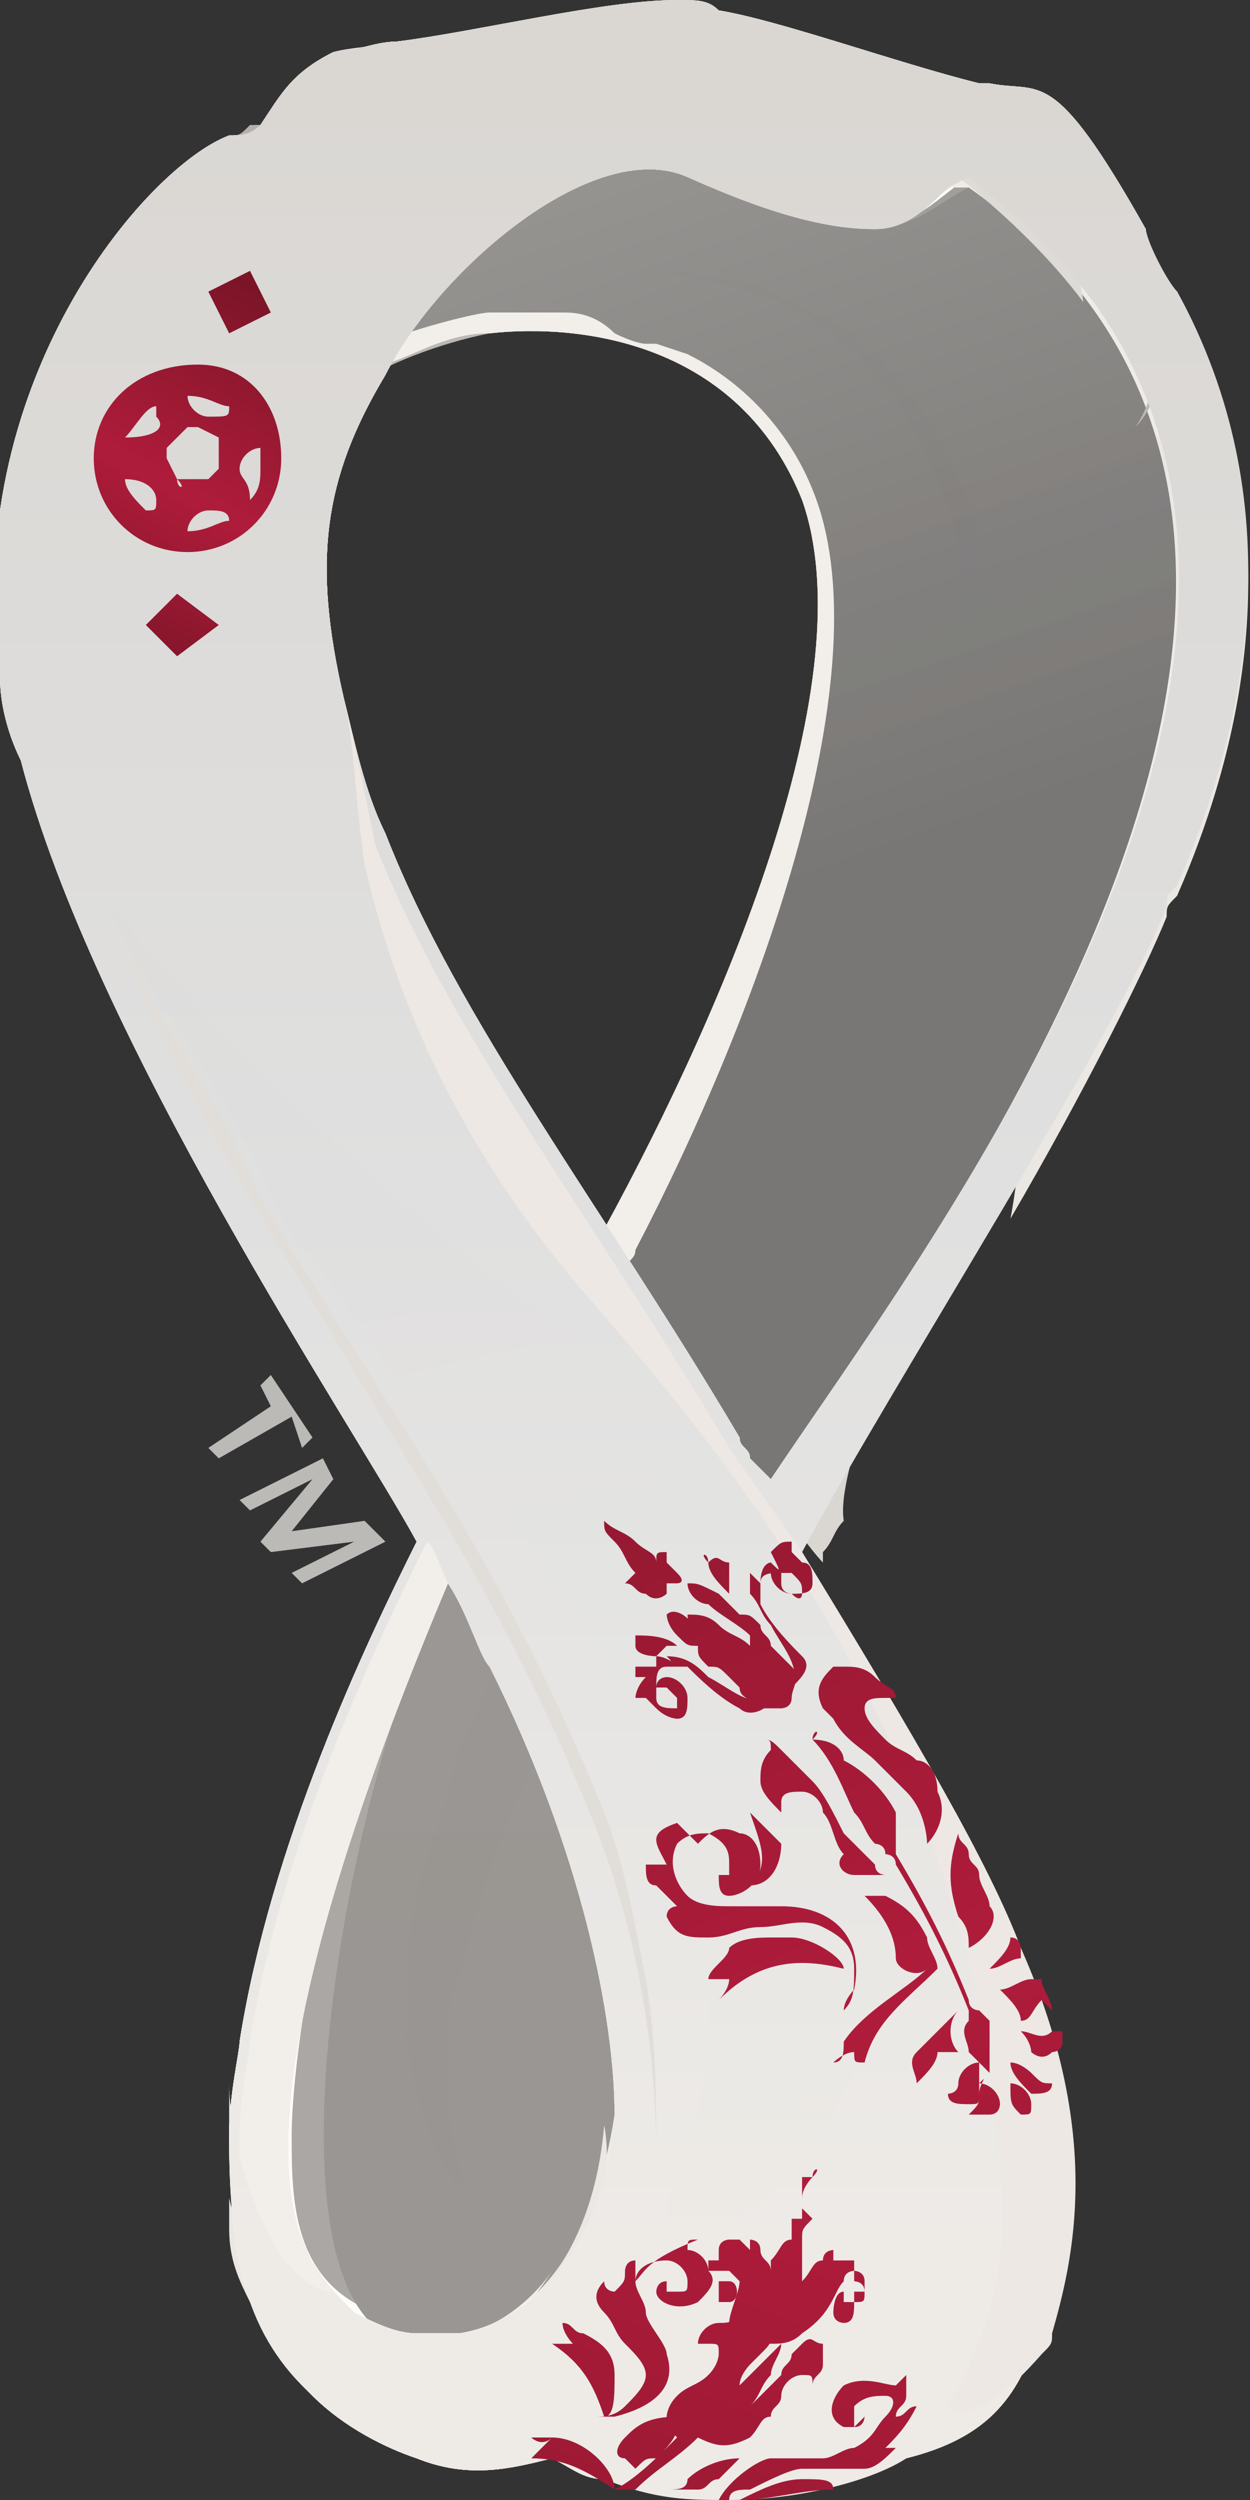 <?xml version="1.0" encoding="utf-8"?>
<svg xmlns="http://www.w3.org/2000/svg" xmlns:xlink="http://www.w3.org/1999/xlink" version="1.1" id="Layer_1" x="0px" y="0px" viewBox="0 0 12 24" style="enable-background:new 0 0 12 24;">
<rect x="0" y="0" width="12" height="24" fill="#333333" stroke="none"/>
<style type="text/css">
	.st0{fill:#FFFFFF;}
	.st1{fill:#ACA9A6;}
	.st2{fill:#BCBAB7;}
	.st3{fill:#CCC9C6;}
	.st4{fill:#BBB8B5;}
	.st5{fill:url(#SVGID_1_);}
	.st6{fill:#9A9794;}
	.st7{fill:url(#SVGID_2_);}
	.st8{opacity:0.28;}
	.st9{opacity:0.28;fill:url(#SVGID_3_);enable-background:new    ;}
	.st10{opacity:0.33;}
	.st11{opacity:0.33;fill:#797775;enable-background:new    ;}
	.st12{opacity:0.55;}
	.st13{opacity:0.55;fill:url(#SVGID_4_);enable-background:new    ;}
	.st14{opacity:0.44;}
	.st15{opacity:0.44;fill:url(#SVGID_5_);enable-background:new    ;}
	.st16{opacity:0.44;fill:url(#SVGID_6_);enable-background:new    ;}
	.st17{fill:url(#SVGID_7_);}
	.st18{fill:#EFECE8;}
	.st19{fill:#DAD7D3;}
	.st20{fill:url(#SVGID_8_);}
	.st21{fill:#F6F2EE;}
	.st22{fill:#EBE7E3;}
	.st23{fill:#FFFBF7;}
	.st24{fill:url(#SVGID_9_);}
	.st25{fill:#D2CFCB;}
	.st26{fill:#DEDBD7;}
	.st27{fill:#F2EFEA;}
	.st28{fill:#E7E4E0;}
	.st29{fill:url(#SVGID_10_);}
	.st30{fill:url(#SVGID_11_);}
	.st31{fill:url(#SVGID_12_);}
	.st32{fill:url(#SVGID_13_);}
	.st33{fill:url(#SVGID_14_);}
	.st34{fill:url(#SVGID_15_);}
	.st35{fill:url(#SVGID_16_);}
	.st36{fill:#E1DEDA;}
	.st37{opacity:0.43;}
	.st38{opacity:0.43;fill:url(#SVGID_17_);enable-background:new    ;}
	.st39{fill:#EDE8E4;}
	.st40{fill:url(#SVGID_18_);}
	.st41{fill:url(#SVGID_19_);}
	.st42{fill:url(#SVGID_20_);}
	.st43{fill:url(#SVGID_21_);}
	.st44{fill:url(#SVGID_22_);}
</style>
<g>
	<path class="st0" d="M5.8,11.8C5,10.5,4.2,9.3,3.7,8.1C3.5,7.6,3.4,7.1,3.3,6.7C3,5.4,3.1,4.6,3.7,3.6c0,0,0,0,0-0.1&#xD;&#xA;		c0.3-0.1,0.6-0.3,1-0.3c0.9-0.1,2.4,0.1,3,1.6C8.3,6.5,7,9.6,5.8,11.8z M11.3,2.8c-0.1-0.1-0.3-0.5-0.3-0.6c0,0,0,0,0,0&#xD;&#xA;		c-0.9-1.6-1-1.3-1.5-1.4c0,0,0,0-0.1,0C8.6,0.6,7.5,0.2,6.9,0.1C6.3-0.1,4.8,0.3,3.8,0.4c-0.2,0-0.4,0.1-0.6,0.1&#xD;&#xA;		C2.8,0.7,2.7,0.9,2.5,1.2C2.4,1.3,2.3,1.3,2.2,1.3c0,0,0,0,0,0C1.4,1.6-0.4,3.7,0,6.5c0,0.3,0.1,0.6,0.2,0.8&#xD;&#xA;		c0.7,2.7,3.2,6.4,3.8,7.5c-0.5,1-1.4,2.9-1.7,4.8c0,0.1-0.1,0.5-0.1,0.9c0,0.9,0.2,1.8,0.7,2.4c0,0,0.1,0.1,0.1,0.1&#xD;&#xA;		c0.3,0.3,0.7,0.5,1,0.6c0.5,0.2,0.9,0.1,1.3,0c0.2,0.1,0.3,0.2,0.5,0.2c1.1,0.3,2.3,0.1,2.8-0.2c0.8-0.2,1.1-0.6,1.3-1.3&#xD;&#xA;		c0.2-0.6,0.5-1.8-0.2-3.6c-0.3-0.8-1-2-2.1-3.8l0,0c0.8-1.5,3.1-5.1,3.5-6.2c0-0.1,0-0.1,0.1-0.2C12,7,12.4,4.8,11.3,2.8"/>
	<path class="st1" d="M5.2,16.7c-0.2-0.4-0.8-1.4-0.9-1.6c-1.2,2.2-1.5,4.7-1.5,5.4c0,0.6,0,1.4,0.8,1.7C4.7,20.9,2.7,18.8,5.2,16.7&#xD;&#xA;		z"/>
	<path class="st1" d="M8,9.3C8.3,8,9,6.9,8.1,5C7.3,3.5,6,3,4.7,3.2h0c0.9-0.1,2.4,0.1,3,1.6C8.3,6.5,7,9.6,5.8,11.8&#xD;&#xA;		c0,0.1-0.1,0.1-0.1,0.2c0.6,0.9,1,1.7,1.6,2.6c0,0,0.7-1.1,1-1.6C7.7,11.6,7.8,10.1,8,9.3z"/>
	<path class="st2" d="M11.5,5c0,0,0-0.1,0-0.1v0c0,0,0,0,0-0.1c0-0.2,0-0.4,0-0.5c0-0.1,0-0.2-0.1-0.3c-0.1-0.3-0.4-0.7-0.7-1&#xD;&#xA;		c-0.6-0.7-1.3-1.3-1.3-1.3c0,0-0.1,0-0.1,0.1C8.7,2.1,8.7,2.5,6.5,1.6c-0.3-0.1-0.8-0.1-1.1,0C7.6,3,9.9,3,11.5,5z"/>
	<path class="st3" d="M9.8,10.6c0.1-0.1,0.2-0.2,0.2-0.3c0.1-0.1,0.2-0.2,0.2-0.4c0-0.1,0.1-0.1,0.1-0.2c0.9-1.6,1.1-3.6,1.1-4.7&#xD;&#xA;		c-1.1-3-4.3-1.6-5.3-3.5c0,0-0.8,0-0.8,0c0.1,0.1,0.1,0.1,0.2,0.2C5.9,2.1,6.9,3,7.9,3.2c1,0.2,1.9,0.4,2.7,1.6&#xD;&#xA;		c0.9,1.2-0.1,2.9-0.9,4.6c-0.3,0.7-0.4,1.3-0.4,2c0.1-0.2,0.2-0.4,0.3-0.6C9.8,10.7,9.8,10.7,9.8,10.6z"/>
	<path class="st4" d="M10.7,4.8C9.8,3.6,8.9,3.5,7.9,3.2c-1-0.2-2-1.1-2.4-1.5C5.5,1.7,5.4,1.6,5.4,1.5C4.7,1.6,4.1,2.1,3.7,2.9&#xD;&#xA;		C3.6,3.1,3.5,3.4,3.4,3.7c0.3-0.2,0.8-0.4,1.3-0.5C6,3,7.3,3.5,8.1,5C9,6.9,8.3,8,8,9.3c-0.2,0.8-0.3,2.3,0.4,3.6&#xD;&#xA;		c0.2-0.4,0.5-0.9,1-1.6c0-0.7,0.1-1.3,0.4-2C10.6,7.7,11.5,6,10.7,4.8z"/>
	
		<linearGradient id="SVGID_1_" gradientUnits="userSpaceOnUse" x1="304.323" y1="-371.473" x2="306.534" y2="-365.696" gradientTransform="matrix(1 0 0 -1 -300 -358)">
		<stop offset="0" style="stop-color:#858380"/>
		<stop offset="1" style="stop-color:#A19F9C"/>
	</linearGradient>
	<path class="st5" d="M5.4,1.5C5.4,1.5,5.4,1.5,5.4,1.5C4.7,1.6,4.1,2.1,3.7,2.9C3.6,3.1,3.5,3.4,3.4,3.7c0.1-0.1,0.2-0.1,0.3-0.2&#xD;&#xA;		c0.3-0.1,0.6-0.3,1-0.3c0.9-0.1,2.4,0.1,3,1.6C8.3,6.5,7,9.6,5.8,11.8c0.6,0.9,0.9,1.5,1.5,2.5c0,0,2.8-3.9,2.8-4&#xD;&#xA;		C11,8.6,11.5,6.6,11.4,5c-0.2-2.6-1.9-3.4-2-3.4c0,0-0.1,0-0.1,0.1C8.7,2.1,8.6,2.6,6.5,1.6C6.3,1.5,6,1.5,5.7,1.5&#xD;&#xA;		C5.6,1.5,5.5,1.5,5.4,1.5"/>
	<path class="st6" d="M4.5,14.9c-1,1.2-2.4,7.9-0.3,7.6C7.6,22.1,5,15.8,4.5,14.9z"/>
	
		<linearGradient id="SVGID_2_" gradientUnits="userSpaceOnUse" x1="305.675" y1="-357.704" x2="308.662" y2="-366.178" gradientTransform="matrix(1 0 0 -1 -300 -358)">
		<stop offset="0" style="stop-color:#9D9B98"/>
		<stop offset="1" style="stop-color:#797775"/>
	</linearGradient>
	<path class="st7" d="M5.4,1.5C5.4,1.5,5.4,1.5,5.4,1.5C4.7,1.6,4.1,2.1,3.7,2.9C3.6,3.1,3.5,3.4,3.4,3.7c0.1-0.1,0.2-0.1,0.3-0.2&#xD;&#xA;		c0.3-0.1,0.6-0.3,1-0.3c0.9-0.1,2.4,0.1,3,1.6C8.3,6.5,7,9.6,5.8,11.8c0.6,0.9,1,1.8,1.6,2.8c0,0,3-4.8,3-4.8&#xD;&#xA;		c0.9-1.6,1.3-3.6,1.1-4.7c-0.1-1.2-0.4-1.6-0.7-2.1c-0.1-0.2-1.4-1.2-1.4-1.3c0,0-0.1,0-0.1,0.1C8.7,2.1,8.6,2.6,6.5,1.6&#xD;&#xA;		C6.3,1.5,6,1.5,5.7,1.5C5.6,1.5,5.5,1.5,5.4,1.5"/>
	<g class="st8">
		<g class="st8">
			<g class="st8">
				<g class="st8">
					<g class="st8">
						<g class="st8">
							
								<linearGradient id="SVGID_3_" gradientUnits="userSpaceOnUse" x1="308.403" y1="-364.182" x2="299.529" y2="-380.628" gradientTransform="matrix(1 0 0 -1 -300 -358)">
								<stop offset="0" style="stop-color:#797775"/>
								<stop offset="0.843" style="stop-color:#F2EFEA"/>
								<stop offset="1" style="stop-color:#F2EFEA"/>
							</linearGradient>
							<path class="st9" d="M6.8,2.3c-0.9,0-1.6,0.3-1.6,0.5c4.2,0.1,4.6,2.9,0.4,9.9c-1.6,2.7-2.2,5.1-2.2,6.7v0.1&#xD;&#xA;								c0,1,0.3,1.7,0.7,2c0.1,0.1,0.3,0.1,0.4,0.1h0c0.7,0,1.3-0.7,0.8-1.5c-0.5-1-0.1-3.1,1.3-5.4C8,12.4,12.8,6,9.8,3.5&#xD;&#xA;								C8.9,2.6,7.8,2.3,6.8,2.3L6.8,2.3z"/>
						</g>
					</g>
				</g>
			</g>
		</g>
	</g>
	<g class="st10">
		<g class="st10">
			<g class="st10">
				<g class="st10">
					<path class="st11" d="M4.8,2.7C5,2.7,5.3,2.6,5.5,2.6c0.3,0,0.5,0,0.8,0c0.5,0,1,0.1,1.5,0.4c0.5,0.2,0.8,0.6,1.1,1&#xD;&#xA;						C9,4.1,9.1,4.4,9.2,4.6C9.3,4.8,9.4,5,9.4,5.3c0.2,0.9,0.1,1.9-0.1,2.8C9.1,9.1,8.8,10,8.4,10.8c-0.4,0.9-0.8,1.7-1.3,2.6&#xD;&#xA;						l-0.7,1.2l-0.7,1.2c-0.4,0.8-0.9,1.7-1.1,2.5c-0.1,0.2-0.1,0.4-0.2,0.7c-0.1,0.2-0.1,0.4-0.1,0.7c0,0.5,0,0.9,0.2,1.3l-0.1,0&#xD;&#xA;						c-0.3-0.4-0.4-0.9-0.5-1.4c0-0.5,0-1,0.1-1.4c0.1-0.5,0.3-0.9,0.4-1.4c0.2-0.4,0.4-0.9,0.6-1.3c0.8-1.7,1.8-3.4,2.6-5&#xD;&#xA;						C8,10.2,8.2,9.7,8.4,9.3C8.6,8.9,8.7,8.5,8.9,8c0.3-0.9,0.4-1.8,0.3-2.7c0-0.2-0.1-0.4-0.2-0.7C8.9,4.4,8.8,4.2,8.7,4&#xD;&#xA;						c-0.2-0.4-0.6-0.7-1-1C7.3,2.8,6.8,2.7,6.3,2.6c-0.2,0-0.5,0-0.7,0C5.3,2.6,5,2.7,4.8,2.7L4.8,2.7z"/>
				</g>
			</g>
		</g>
	</g>
	<g class="st12">
		<g class="st12">
			<g class="st12">
				<g class="st12">
					<g class="st12">
						<g class="st12">
							
								<linearGradient id="SVGID_4_" gradientUnits="userSpaceOnUse" x1="304.249" y1="-379.639" x2="304.249" y2="-361.246" gradientTransform="matrix(1 0 0 -1 -300 -358)">
								<stop offset="0" style="stop-color:#9D9B98"/>
								<stop offset="1" style="stop-color:#F2EFEA"/>
							</linearGradient>
							<path class="st13" d="M2.3,20c0,1.4,0.7,2.2,1.2,2.5c0.2,0.1,0.5,0.2,0.8,0.2h0.1c0.1,0,0.3,0,0.4,0c0.8-0.2,1.5-1,1.5-2.4&#xD;&#xA;								v-0.1c0-0.6-0.1-1.3-0.3-2c-0.1-0.3-0.7-1.5-0.8-1.7C4.9,16,4.3,15,4.2,14.7C3.2,16.8,2.3,19.3,2.3,20"/>
						</g>
					</g>
				</g>
			</g>
		</g>
	</g>
	<g class="st14">
		<g class="st14">
			<g class="st14">
				<g class="st14">
					<g class="st14">
						<g class="st14">
							
								<linearGradient id="SVGID_5_" gradientUnits="userSpaceOnUse" x1="310.709" y1="-372.468" x2="306.172" y2="-358.925" gradientTransform="matrix(1 0 0 -1 -300 -358)">
								<stop offset="0" style="stop-color:#9D9B98"/>
								<stop offset="1" style="stop-color:#F2EFEA"/>
							</linearGradient>
							<path class="st15" d="M3.7,2.9C3.6,3.1,3.5,3.4,3.4,3.7c0.1-0.1,0.2-0.1,0.3-0.2c0.3-0.1,0.6-0.3,1-0.3&#xD;&#xA;								c0.9-0.1,2.4,0.1,3,1.6C8.3,6.5,7,9.6,5.8,11.8c0.6,0.9,1.1,1.8,1.6,2.7c0,0,2.9-4.7,3-4.7C11.3,8.1,12.1,5,10.7,3&#xD;&#xA;								c-0.5-0.7-1.2-1.3-1.2-1.3c-0.1,0-0.2,0-0.3,0.1C8.7,2.1,8.9,2.3,6.7,1.5C6.5,1.4,6.3,1.4,6.1,1.4C5.1,1.4,4,2.2,3.7,2.9"/>
						</g>
					</g>
				</g>
			</g>
		</g>
	</g>
	<g class="st14">
		<g class="st14">
			<g class="st14">
				<g class="st14">
					<g class="st14">
						<g class="st14">
							
								<linearGradient id="SVGID_6_" gradientUnits="userSpaceOnUse" x1="310.242" y1="-380.451" x2="303.348" y2="-359.87" gradientTransform="matrix(1 0 0 -1 -300 -358)">
								<stop offset="0" style="stop-color:#44433E"/>
								<stop offset="1" style="stop-color:#F2EFEA"/>
							</linearGradient>
							<path class="st16" d="M6.1,1.5C5.4,1.5,4.6,2,4.3,2.4C4,2.7,3.5,3.4,3.4,3.7c0.3-0.2,0.8-0.4,1.3-0.5c0.9-0.1,2.4,0.1,3,1.6&#xD;&#xA;								C8.3,6.5,7,9.6,5.8,11.8c0,0.1-0.1,0.1-0.1,0.2c-0.1,0.2-1.5,2.6-1.5,2.8c-0.8,2.3-1.7,4.6-1.7,5.3c0,1.2,0.5,2.6,1.8,2.6&#xD;&#xA;								h0.1c0.1,0,0.3,0,0.4,0c1.3-0.2,1.6-2.1,1.4-3.1c0,0-0.4-1.6-0.4-1.6c0,0,2.5-4.6,2.7-4.9c0.2-0.4,2-3.2,2-3.2&#xD;&#xA;								c0.9-1.6,1.2-3.6,1.1-4.7c0-0.4-0.5-1.7-0.8-2c-0.6-0.7-1.4-1.3-1.5-1.2C8.7,2.1,8.7,2.3,6.5,1.6C6.4,1.5,6.3,1.5,6.1,1.5&#xD;&#xA;								L6.1,1.5z"/>
						</g>
					</g>
				</g>
			</g>
		</g>
	</g>
	
		<linearGradient id="SVGID_7_" gradientUnits="userSpaceOnUse" x1="305.877" y1="-360.817" x2="305.877" y2="-369.864" gradientTransform="matrix(1 0 0 -1 -300 -358)">
		<stop offset="0" style="stop-color:#F2EFEA"/>
		<stop offset="1" style="stop-color:#F2EFEA"/>
	</linearGradient>
	<path class="st17" d="M4.7,3C4.6,3,4.2,3.1,3.9,3.2L3.8,3.4L3.7,3.5c0.3-0.1,0.6-0.3,1-0.3c0.9-0.1,2.4,0.1,3,1.6&#xD;&#xA;		C8.3,6.5,7,9.6,5.8,11.8c0,0-0.1,0.1-0.1,0.1c0.2,0.1,0.3,0.3,0.3,0.3c0-0.1,0.1-0.1,0.1-0.2c1.2-2.3,2.4-5.6,1.7-7.3&#xD;&#xA;		C7.6,4.2,7.2,3.7,6.6,3.4c0,0-0.3-0.1-0.3-0.1c0,0-0.1,0-0.1,0c-0.1,0-0.3-0.1-0.3-0.1C5.7,3,5.5,3,5.4,3C5.3,3,5.1,3,5,3&#xD;&#xA;		C4.9,3,4.8,3,4.7,3"/>
	<path class="st18" d="M7.4,14.3C7.3,14.1,7.2,14,7.2,14c0-0.1-0.1-0.1-0.1-0.2c-1.3-2.2-2.7-4-3.4-5.8C3.5,7.6,3.4,7.1,3.3,6.7&#xD;&#xA;		C3,5.4,3.1,4.6,3.7,3.6c0.5-1,2-2.3,2.9-1.9c1.9,0.8,2.1,0.4,2.5,0.1c0,0,0,0,0.1,0c0,0,0.1,0,0.1,0C14.1,5.2,8.9,11.9,7.4,14.3z&#xD;&#xA;		 M4.4,22.4c-0.1,0-0.3,0-0.4,0c-0.2,0-0.4-0.1-0.6-0.2C3.2,22,3,21.8,2.9,21.5c-0.3-0.8-0.2-2.5,1.4-6.3c0.2,0.3,0.3,0.7,0.4,0.8&#xD;&#xA;		c0.9,1.8,1.2,3.4,1.2,4.3C5.7,21.6,5.1,22.3,4.4,22.4L4.4,22.4z M11.3,2.8c-0.1-0.1-0.3-0.5-0.3-0.6c0,0,0,0,0,0&#xD;&#xA;		c-0.9-1.6-1-1.3-1.5-1.4c0,0,0,0-0.1,0C8.6,0.6,7.5,0.2,6.9,0.1C6.3-0.1,4.8,0.3,3.8,0.4c-0.2,0-0.4,0.1-0.6,0.1&#xD;&#xA;		C2.8,0.7,2.7,0.9,2.5,1.2C2.4,1.3,2.3,1.3,2.2,1.3c0,0,0,0,0,0C1.4,1.6-0.4,3.7,0,6.5c0,0.3,0.1,0.6,0.2,0.8&#xD;&#xA;		c0.7,2.7,3.2,6.4,3.8,7.5c-0.5,1-1.4,2.9-1.7,4.8c0,0.1-0.1,0.5-0.1,0.9v0c0,0.9,0.1,1.8,0.7,2.4c0,0,0.1,0.1,0.1,0.1&#xD;&#xA;		c0.3,0.3,0.7,0.5,1,0.6c0.5,0.2,0.9,0.1,1.3,0c0.2,0.1,0.3,0.2,0.5,0.2c1.1,0.3,2.3,0.1,2.8-0.2c0.8-0.2,1.1-0.6,1.3-1.3&#xD;&#xA;		c0.2-0.6,0.5-1.8-0.2-3.6c-0.3-0.8-1-2-2.1-3.8l0,0c0.8-1.5,3.1-5.1,3.5-6.2c0-0.1,0-0.1,0.1-0.2C12,7,12.4,4.8,11.3,2.8"/>
	<path class="st19" d="M9.3,11.5c-0.1,0.1-0.2,0.4-0.5,0.7c-0.6,0.9-1.1,1.6-1.4,2.1c0.1,0.2,0.4,0.6,0.5,0.7c0,0,0,0,0-0.1l0,0&#xD;&#xA;		c0.1-0.1,0.1-0.2,0.2-0.3C8,14,9,11.9,9.3,11.5z"/>
	<path class="st4" d="M6.9,0.4C6.5,0.2,6,0.3,5.5,0.3C5.3,0.4,5,0.4,5,0.4s0.7,0.2,1.3,0.4c0.4,0.1,1,0.4,1.8,0l0,0&#xD;&#xA;		C7.7,0.7,7.3,0.6,6.9,0.4z"/>
	
		<linearGradient id="SVGID_8_" gradientUnits="userSpaceOnUse" x1="302.901" y1="-360.492" x2="305.941" y2="-358.378" gradientTransform="matrix(1 0 0 -1 -300 -358)">
		<stop offset="0" style="stop-color:#FAF6F2"/>
		<stop offset="1" style="stop-color:#FFFBF7"/>
	</linearGradient>
	<path class="st20" d="M4.5,0.6C4.3,0.7,4.2,0.7,4.1,0.8C2.7,1.5,2.3,2.2,2.3,2.3c0,0.2-0.1,0.4-0.1,0.7c0.3,0.1,1.5-0.1,2.3-0.7&#xD;&#xA;		c0.1-0.1,0.2-0.2,0.3-0.2C4.8,2,4.8,2,4.9,2c0,0,0,0,0,0c0.5-0.4,1-1.4,1.5-1.1c0,0,0.1,0,0.1,0.1c-0.1,0-0.1-0.1-0.2-0.1&#xD;&#xA;		C6,0.6,5.6,0.5,5.2,0.5C5,0.5,4.7,0.5,4.5,0.6z"/>
	<path class="st21" d="M2.5,1.4C2.4,1.5,2.4,1.7,2.3,1.9c0,0.1,0,0.3-0.1,0.4c0.9-1,1.7-1.4,1.8-1.5c0.1,0,0.4-0.2,0.5-0.3&#xD;&#xA;		c-0.9,0.2-1.5,0.6-2,0.8C2.5,1.3,2.5,1.4,2.5,1.4z"/>
	<path class="st22" d="M7.1,1.8C5.7,1,4.9,2,4.9,2c0,0,0,0,0,0c-0.5,0.4-1,1-1.2,1.6c0.5-1,2-2.3,2.9-1.9c2,0.9,2.1,0.3,2.7,0&#xD;&#xA;		C8.8,1.9,8.5,2.5,7.1,1.8z"/>
	<path class="st23" d="M9.1,1.8C8.2,2.2,7.5,1.4,6.6,0.9c0,0-0.1,0-0.1-0.1C5.8,0.5,4.7,2.2,4.7,2.2C4.9,2,5.7,1,7.1,1.8&#xD;&#xA;		C8.5,2.5,8.7,2.1,9.1,1.8c0,0,0.1-0.1,0.1-0.1S9.1,1.8,9.1,1.8L9.1,1.8z"/>
	<path class="st18" d="M4.4,2.3C3.6,2.9,2.4,3.1,2.1,3C2,4.1,1.7,5.6,2,7.3c0.1,0.7,0.3,1.5,0.4,2.3C2.1,7.1,2,4.2,4.4,2.3z"/>
	<path class="st18" d="M3.2,0.5C2.8,0.7,2.7,0.9,2.5,1.2C2.4,1.3,2.3,1.3,2.2,1.3c0.1,0,0.2,0,0.2-0.1C2.7,1.2,2.9,1.2,3.2,1&#xD;&#xA;		C3.4,1,3.7,0.8,4,0.7c0.2-0.1,0.6-0.2,0.8-0.3C5,0.4,5.5,0.3,5.6,0.3c0,0,0.2,0,0.3,0C5.8,0.3,3.5,0.4,3.2,0.5z"/>
	
		<linearGradient id="SVGID_9_" gradientUnits="userSpaceOnUse" x1="302.216" y1="-358.819" x2="305.831" y2="-358.819" gradientTransform="matrix(1 0 0 -1 -300 -358)">
		<stop offset="0" style="stop-color:#B0AEAB"/>
		<stop offset="1" style="stop-color:#FAF6F2"/>
	</linearGradient>
	<path class="st24" d="M5.8,0.3c0,0-2.2,0.1-2.5,0.2C2.8,0.7,2.7,0.9,2.5,1.2C2.4,1.3,2.3,1.3,2.2,1.3c0.1,0,0.1,0,0.2-0.1&#xD;&#xA;		C2.7,1.2,2.9,1.2,3.2,1C3.4,1,3.7,0.8,4,0.7c0.2-0.1,0.6-0.2,0.8-0.3C5,0.4,5.5,0.3,5.6,0.3C5.6,0.3,5.8,0.3,5.8,0.3&#xD;&#xA;		C5.8,0.3,5.8,0.3,5.8,0.3"/>
	<path class="st25" d="M9.1,23.1c0,0,0,0.1-0.1,0.1c-0.1,0.1-0.2,0.3-0.3,0.4c0.8-0.2,1.1-0.6,1.3-1.3C9.2,23.1,9.1,23.1,9.1,23.1z"/>
	<path class="st26" d="M7.3,23.3c-0.6-0.2-1.1,0.2-1.4,0.5c1.1,0.3,2.3,0.1,2.8-0.2c0.1-0.1,0.2-0.3,0.3-0.4&#xD;&#xA;		C8.7,23.7,7.9,23.6,7.3,23.3z"/>
	<path class="st22" d="M5.4,22.5c0.3-0.6,0.5-1.6,0.4-2.1c-0.1,1.2-0.7,1.9-1.4,2.1c-0.1,0-0.3,0-0.4,0c-0.2,0-0.4-0.1-0.6-0.2&#xD;&#xA;		c0,0-0.1,0-0.1-0.1c-0.5-0.1-1-0.6-1.1-1.1c0,0,0,0,0,0c0,0.1,0,0.2,0,0.3l0,0c0,0.3,0.1,0.5,0.2,0.7C3,23,4.8,23.8,5.4,22.5z"/>
	<path class="st27" d="M4.4,22.4c-0.1,0-0.3,0-0.4,0c-0.2,0-0.4-0.1-0.6-0.2c-0.1-0.1-0.3-0.2-0.4-0.3c-0.5-0.5-0.8-1.3-0.8-1.9l0,0&#xD;&#xA;		v0v0v0c0,0.2,0,0.3,0,0.5v0c0,0.3,0,0.7,0.1,1c0,0,0,0,0,0c0.5,1,2,1.9,3,0.3C5.1,22.1,4.7,22.4,4.4,22.4z"/>
	<path class="st28" d="M10.9,2.2c-0.9-1.6-1-1.3-1.5-1.4c-0.8,0-1.7,0.6-2.8,0.1C8.1,1.8,9.4-0.1,10.9,2.2&#xD;&#xA;		C10.9,2.2,10.9,2.3,10.9,2.2C10.9,2.3,10.9,2.2,10.9,2.2C10.9,2.2,10.9,2.2,10.9,2.2z"/>
	
		<linearGradient id="SVGID_10_" gradientUnits="userSpaceOnUse" x1="311.403" y1="-360.913" x2="306.622" y2="-358.127" gradientTransform="matrix(1 0 0 -1 -300 -358)">
		<stop offset="0" style="stop-color:#FFFBF7"/>
		<stop offset="0.527" style="stop-color:#FFFBF7"/>
		<stop offset="1" style="stop-color:#B4B2AF"/>
	</linearGradient>
	<path class="st29" d="M9.2,1.7C9.3,1.7,9.3,1.7,9.2,1.7c0.4-0.2,1.1-0.3,1.7,0.5C10,0.8,9.2,1,8.3,1.1C7.8,1.2,7.2,1.3,6.6,0.9&#xD;&#xA;		C7.4,1.4,8.4,2.2,9.2,1.7"/>
	<path class="st3" d="M4.1,23.6c0.4-0.2,0.7-0.5,1-0.9c-0.7,0.6-2.3,0.4-2.8-1.2C2.4,22,2.6,22.5,3,22.9c0,0,0.1,0.1,0.1,0.1&#xD;&#xA;		C3.4,23.3,3.8,23.5,4.1,23.6z"/>
	<path class="st27" d="M6.9,0.1C6.3-0.1,4.8,0.3,3.8,0.4c-0.2,0-0.4,0.1-0.6,0.1c0.6-0.1,0.6,0,2.3-0.2c0,0,0.2,0,0.3,0&#xD;&#xA;		c0.4,0,0.8,0,1.1,0.2C7.3,0.6,7.7,0.7,8,0.8c0.4,0,0.9,0,1.3,0C8.6,0.6,7.5,0.2,6.9,0.1z"/>
	
		<linearGradient id="SVGID_11_" gradientUnits="userSpaceOnUse" x1="303.249" y1="-358.394" x2="309.281" y2="-358.394" gradientTransform="matrix(1 0 0 -1 -300 -358)">
		<stop offset="0" style="stop-color:#CCC9C6"/>
		<stop offset="1" style="stop-color:#FAF6F2"/>
	</linearGradient>
	<path class="st30" d="M6.5,0C5.8,0,4.6,0.3,3.8,0.4c-0.2,0-0.4,0.1-0.6,0.1c0.6-0.1,0.6,0,2.3-0.2c0,0,0.2,0,0.3,0&#xD;&#xA;		c0.4,0,0.8,0,1.1,0.2C7.3,0.6,7.7,0.7,8,0.8c0.3,0,0.5,0,0.8,0c0.2,0,0.3,0,0.5,0C8.6,0.6,7.5,0.2,6.9,0.1C6.8,0,6.7,0,6.5,0L6.5,0&#xD;&#xA;		z"/>
	<path class="st22" d="M8,0.8L8,0.8C7.3,1.1,6.8,0.9,6.4,0.8c0.1,0,0.1,0.1,0.2,0.1c1.1,0.4,2-0.1,2.8-0.1c0,0,0,0-0.1,0&#xD;&#xA;		C8.9,0.8,8.5,0.8,8,0.8z"/>
	<path class="st23" d="M9.3,18.8c-0.7-3-2.3-4.9-3.7-6.4C4.4,11,3.8,9.6,3.5,8.3c0,0.3,0.1,0.6,0.1,0.9c0.3,1.8,1,4,3.1,6.4&#xD;&#xA;		C8.6,17.8,9.1,18.1,9.3,18.8z"/>
	<path class="st22" d="M11,2.3C11,2.3,11,2.3,11,2.3c0,0.1,0.2,0.3,0.2,0.4c0.4,0.8,0,1.4-0.1,1.5c0.5,1.7,0,3.7-0.9,5.5&#xD;&#xA;		c-0.4,0.8-0.4,1.5-0.5,2c0,0,0,0,0,0c0.7-1.2,1.3-2.4,1.5-2.9c0-0.1,0-0.1,0.1-0.2c0.7-1.6,1.1-3.7,0-5.7C11.2,2.8,11.1,2.5,11,2.3&#xD;&#xA;		z"/>
	<path class="st26" d="M9.2,1.7c0.5,0.4,0.9,0.8,1.2,1.2c-0.1-0.7-0.3-1.4-0.9-1.3C9.4,1.7,9.4,1.7,9.2,1.7C9.3,1.7,9.3,1.7,9.2,1.7&#xD;&#xA;		z"/>
	<path class="st3" d="M11.1,2.6c0,0-0.4-0.5-0.6-0.7C10.3,1.7,10,1.6,9.7,1.6c-0.3,0-0.4,0.1-0.4,0.1c0,0,0,0,0,0&#xD;&#xA;		c0.9-0.2,1,0.6,1.2,1.2c0.3,0.4,0.5,0.8,0.6,1.2C11.1,4.1,11.5,3.4,11.1,2.6z"/>
	<path class="st25" d="M5.9,23.8c0.4-0.3,0.7-0.6,1.1-0.6c-0.3,0-1.4,0.2-1.6,0.4C5.6,23.7,5.7,23.8,5.9,23.8z"/>
	<path class="st18" d="M9.6,20.8c0-0.3,0-0.5-0.1-0.8c-0.1-0.5-0.3-1-0.6-1.4c-1.1-1.5-3.8-4.2-4.5-6.3c0.2,1.3-0.1,2.9,0.4,3.7&#xD;&#xA;		c0.2,0.2,0.4,0.5,0.6,0.7c1.4,1.5,3,2.4,2.9,4.6c0,1.1-0.4,1.6-1,2.1c0,0,0,0,0.1,0c0.6,0.2,1.4,0.4,1.7-0.1&#xD;&#xA;		C9.4,22.5,9.6,21.8,9.6,20.8z"/>
	<path class="st28" d="M8.4,21.4c0.4-2.8-1.4-4.3-3-6c-0.2-0.2-0.7-0.4-0.5,0c0.9,1.4,1.5,2.7,1.7,3.2c0.9,3.2-0.1,4.2-1.2,5&#xD;&#xA;		c0.2-0.2,1.3-0.4,1.6-0.4c0.1,0,0.1,0,0.2,0c0.5-0.4,0.8-0.7,1-1.3c0-0.1,0.1-0.2,0.1-0.3C8.3,21.6,8.4,21.5,8.4,21.4z"/>
	<path class="st27" d="M7.1,19.4c-0.4-1.5-1.3-3.8-3-5.9c0,0.1-0.2,0.5-0.3,0.8c0.1,0.2,0.2,0.3,0.3,0.4c0.1,0.2,0.1,0.3,0.2,0.4&#xD;&#xA;		c0.2,0.3,0.3,0.7,0.4,0.8c0.9,1.8,1.2,3.4,1.2,4.3c0.1,1.2-0.6,2.6-1.7,3.2c0.5,0.2,0.9,0.1,1.3,0C6.3,23.3,8,22.6,7.1,19.4z"/>
	
		<linearGradient id="SVGID_12_" gradientUnits="userSpaceOnUse" x1="301.902" y1="-359.233" x2="301.341" y2="-369.662" gradientTransform="matrix(1 0 0 -1 -300 -358)">
		<stop offset="0" style="stop-color:#FFFBF7"/>
		<stop offset="1" style="stop-color:#FFFBF7"/>
	</linearGradient>
	<path class="st31" d="M1.4,2.2C0.3,3.7,0,6,0.5,7.2C1,8.8,1.3,9.6,2.7,11.7c0.1,0.2-0.7-3-0.9-3.8c-0.2-0.7-0.7-3.7,0.4-6&#xD;&#xA;		c0.1-0.2,0.2-0.5,0.4-0.7C2.1,1.5,1.7,1.8,1.4,2.2"/>
	<path class="st3" d="M5,1.5c-0.5,0.2-1,0.6-1.3,1C3.3,2.9,3,3.4,2.8,3.8c-0.4,1-0.4,2.1-0.3,3.1C2.7,8,3.1,9,3.3,10&#xD;&#xA;		c0.1,0.5,0.2,1.1,0.2,1.6c0,0.5-0.1,1.1-0.3,1.6c0.1-0.5,0.2-1.1,0.1-1.6c0-0.5-0.1-1.1-0.2-1.6c-0.1-0.5-0.3-1-0.5-1.5&#xD;&#xA;		C2.4,8,2.3,7.5,2.2,7C2.1,6.4,2.1,5.9,2.1,5.3c0-0.3,0.1-0.5,0.1-0.8C2.3,4.3,2.4,4,2.5,3.8c0.2-0.5,0.6-1,1-1.3C4,2,4.4,1.7,5,1.5&#xD;&#xA;		z"/>
	<path class="st3" d="M3.8,14.3C3.9,14,4,13.7,4,13.4c0-0.3,0-0.6,0-0.9c0-0.6-0.1-1.2-0.2-1.8c-0.1-0.6-0.2-1.2-0.3-1.8&#xD;&#xA;		C3.4,8.3,3.4,7.7,3.3,7.1l0.6,3.6c0.1,0.6,0.2,1.2,0.2,1.8c0,0.3,0,0.6,0,0.9C4,13.7,4,14,3.8,14.3z"/>
	<path class="st3" d="M2.2,2C2.1,2.4,1.9,2.7,1.9,3.1C1.8,3.5,1.7,3.9,1.7,4.3c-0.1,0.8-0.1,1.6,0,2.4C1.8,7.5,2,8.3,2.2,9.1&#xD;&#xA;		c0.1,0.4,0.2,0.8,0.3,1.2c0.1,0.4,0.2,0.8,0.2,1.2c0-0.4-0.1-0.8-0.2-1.2C2.3,9.8,2.2,9.5,2.1,9.1C1.8,8.3,1.6,7.5,1.5,6.7&#xD;&#xA;		c0-0.4-0.1-0.8-0.1-1.2c0-0.4,0-0.8,0.1-1.2c0.1-0.4,0.1-0.8,0.2-1.2C1.9,2.7,2,2.3,2.2,2z"/>
	<path class="st26" d="M1.4,2.3C1.2,2.6,1.1,3,1,3.4C0.9,3.7,0.8,4.1,0.7,4.5C0.6,5.2,0.6,6,0.7,6.7C0.8,7.4,1,8.2,1.3,8.9&#xD;&#xA;		c0.2,0.3,0.3,0.7,0.5,1c0.2,0.3,0.4,0.7,0.6,1c-0.1-0.1-0.3-0.3-0.4-0.5c-0.1-0.2-0.2-0.3-0.3-0.5C1.6,9.8,1.5,9.6,1.4,9.4&#xD;&#xA;		C1.3,9.3,1.2,9.1,1.1,8.9C0.8,8.2,0.6,7.5,0.5,6.7C0.5,6,0.5,5.2,0.6,4.4c0.1-0.4,0.2-0.7,0.3-1.1C1,3,1.2,2.6,1.4,2.3z"/>
	<path class="st3" d="M2.3,2.3c0.4-0.5,0.9-1,1.4-1.3C4,0.8,4.3,0.6,4.6,0.5c0.1,0,0.2-0.1,0.4-0.1c0,0,0.1,0,0.1,0&#xD;&#xA;		c0.1,0,0.2,0,0.3,0c0.1,0,0.2,0,0.3,0.1c0.6,0.2,1.2,0.6,1.8,0.9C7.7,1.5,8,1.7,8.3,1.8c0.2,0,0.3,0.1,0.5,0.1&#xD;&#xA;		c0.2,0,0.3-0.1,0.5-0.1C9.1,1.8,9,1.9,8.8,1.9c-0.2,0-0.3,0-0.5,0C7.9,1.8,7.6,1.6,7.3,1.5C6.8,1.2,6.2,0.8,5.6,0.6&#xD;&#xA;		c-0.1,0-0.2,0-0.2-0.1c-0.1,0-0.2,0-0.2,0c-0.2,0-0.3,0-0.5,0.1C4.3,0.7,4,0.9,3.8,1C3.5,1.2,3.2,1.4,3,1.6C2.7,1.8,2.5,2,2.3,2.3z"/>
	<path class="st4" d="M9.2,1.7c0.1-0.1,0.3-0.2,0.5-0.2c0.2,0,0.4,0,0.5,0.1c0.3,0.1,0.5,0.3,0.7,0.6c0,0,0,0,0,0.1c0,0,0,0,0,0&#xD;&#xA;		c0.2,0.3,0.3,0.6,0.3,0.9c0,0.3-0.1,0.7-0.3,0.9c0.2-0.3,0.2-0.6,0.2-0.9c0-0.3-0.1-0.6-0.3-0.9c-0.2-0.3-0.4-0.5-0.7-0.7&#xD;&#xA;		c-0.1-0.1-0.3-0.1-0.5-0.1C9.6,1.6,9.4,1.6,9.2,1.7z"/>
	<path class="st3" d="M4.2,13.4c0.2,0.7,0.4,1.4,0.8,2c0.2,0.3,0.4,0.6,0.6,0.9l0.3,0.4L6,17c0.1,0.1,0.1,0.2,0.2,0.2&#xD;&#xA;		c0.2,0.3,0.4,0.6,0.5,0.9c0.2,0.3,0.3,0.7,0.4,1c0.1,0.3,0.2,0.7,0.2,1c0,0.4,0,0.5,0,0.9c0-0.4,0-0.5-0.1-0.9c0-0.3-0.1-0.7-0.2-1&#xD;&#xA;		c-0.1-0.3-0.3-0.7-0.4-1c-0.2-0.3-0.3-0.6-0.6-0.9C6,17.2,6,17.1,5.9,17.1l-0.2-0.2c-0.1-0.1-0.2-0.3-0.3-0.4&#xD;&#xA;		c-0.2-0.3-0.4-0.6-0.6-0.9C4.5,14.8,4.3,14.1,4.2,13.4z"/>
	<path class="st25" d="M4,11.5C4,12,4.2,12.5,4.3,12.9c0.2,0.5,0.3,0.9,0.6,1.3c0.4,0.9,1,1.7,1.7,2.4C6.8,16.8,7,17,7.1,17.2&#xD;&#xA;		c0.2,0.2,0.3,0.4,0.5,0.6c0.3,0.4,0.5,0.9,0.6,1.3c0.2,0.8,0.3,1.6,0.1,2.4c0,0.2-0.1,0.3-0.1,0.5c0.1-0.5,0.2-1,0.1-1.4&#xD;&#xA;		c0-0.5-0.1-1-0.2-1.4c-0.1-0.5-0.4-0.9-0.6-1.3c-0.1-0.2-0.3-0.4-0.5-0.6c-0.2-0.2-0.4-0.3-0.5-0.5c-0.7-0.7-1.3-1.5-1.7-2.4&#xD;&#xA;		c-0.2-0.4-0.4-0.9-0.5-1.4c-0.1-0.2-0.1-0.5-0.2-0.7C4,12,4,11.8,4,11.5z"/>
	<path class="st23" d="M10.1,10.3c0.3-0.5,0.5-1,0.7-1.5c0.2-0.5,0.4-1,0.5-1.6c0.1-0.5,0.2-1.1,0.3-1.6c0-0.3,0-0.5,0-0.8l0-0.2&#xD;&#xA;		l0-0.2l0-0.1c0,0,0-0.1,0-0.1L11.3,4c0.3,0.5,0.3,1.1,0.3,1.6c0,0.3,0,0.6-0.1,0.8c0,0.3-0.1,0.5-0.2,0.8c-0.1,0.5-0.3,1.1-0.5,1.6&#xD;&#xA;		C10.7,9.3,10.5,9.8,10.1,10.3z"/>
	
		<linearGradient id="SVGID_13_" gradientUnits="userSpaceOnUse" x1="303.659" y1="-374.48" x2="310.264" y2="-374.48" gradientTransform="matrix(1 0 0 -1 -300 -358)">
		<stop offset="0" style="stop-color:#DAD7D3"/>
		<stop offset="1" style="stop-color:#FAF6F2"/>
	</linearGradient>
	<path class="st32" d="M3.7,10.1c0-0.1,0-0.1,0-0.1S3.7,10,3.7,10.1z M3.7,14.2c0.1,0.1,0.1,0.2,0.1,0.2c0,0,0,0.1,0.1,0.1&#xD;&#xA;		c1.9,3.1,4.9,5.4,3.2,7.8C7,22.6,6.8,22.8,6.5,23c0.3-0.2,0.5-0.2,0.8-0.2c0.2,0,0.4,0.1,0.6-0.2c0.1-0.1,0.1-0.2,0.2-0.4&#xD;&#xA;		c0-0.1,0.1-0.2,0.1-0.3c0,0,0.9,1.2,1.8,0.3c0.3-0.9,0.4-2.3-0.9-3.9c-1.5-1.7-2.5-1.9-3.7-3.9c-1-1.6-1.6-3.8-1.7-4.4&#xD;&#xA;		C3.9,10.7,4.4,13.3,3.7,14.2"/>
	
		<linearGradient id="SVGID_14_" gradientUnits="userSpaceOnUse" x1="303.468" y1="-365.683" x2="303.276" y2="-361.787" gradientTransform="matrix(1 0 0 -1 -300 -358)">
		<stop offset="0" style="stop-color:#BBB8B5"/>
		<stop offset="1" style="stop-color:#FAF6F2"/>
	</linearGradient>
	<path class="st33" d="M1.9,3C1.6,4.1,1.4,5.7,1.7,7.4c0.1,0.7,0.7,2.3,0.8,3.1C2.2,8.1,0.9,3.3,5,1.5C4,1.8,2.1,3.1,1.9,3"/>
	
		<linearGradient id="SVGID_15_" gradientUnits="userSpaceOnUse" x1="305.983" y1="-360.035" x2="305.983" y2="-380.973" gradientTransform="matrix(1 0 0 -1 -300 -358)">
		<stop offset="0" style="stop-color:#DAD7D3"/>
		<stop offset="0.512" style="stop-color:#FFFBF7"/>
		<stop offset="1" style="stop-color:#EEEBE7"/>
	</linearGradient>
	<path class="st34" d="M6.5,0C5.8,0,4.6,0.3,3.8,0.4c-0.2,0-0.4,0.1-0.6,0.1C2.8,0.7,2.7,0.9,2.5,1.2C2.4,1.3,2.3,1.3,2.2,1.3&#xD;&#xA;		c0,0,0,0,0,0C1.4,1.6-0.4,3.7,0,6.5c0,0.3,0.1,0.6,0.2,0.8c0.7,2.7,3.2,6.4,3.8,7.5c-0.5,1-1.4,2.9-1.7,4.8c0,0.1-0.1,0.5-0.1,0.9&#xD;&#xA;		c0,1,0.1,1.8,0.7,2.4c0,0,0.1,0.1,0.1,0.1c0.3,0.3,0.7,0.5,1,0.6h0c0.5,0.2,0.9,0.1,1.3,0c0.2,0.1,0.3,0.2,0.5,0.2&#xD;&#xA;		c1.1,0.3,2.3,0.1,2.8-0.2c0.8-0.2,1.1-0.6,1.3-1.3c0.2-0.6,0.5-1.8-0.2-3.6c-0.3-0.8-1-2-2.1-3.8l0,0c0.8-1.5,3.1-5.1,3.5-6.2&#xD;&#xA;		c0-0.1,0-0.1,0.1-0.2c0.7-1.6,1.1-3.7,0-5.7c-0.1-0.1-0.3-0.5-0.3-0.6c0,0,0,0,0,0c-0.9-1.6-1-1.3-1.5-1.4c0,0,0,0-0.1,0&#xD;&#xA;		C8.6,0.6,7.5,0.2,6.9,0.1C6.8,0,6.7,0,6.5,0L6.5,0z M7.2,14c0-0.1-0.1-0.1-0.1-0.2c-1.3-2.2-2.7-4-3.4-5.8C3.5,7.6,3.4,7.1,3.3,6.7&#xD;&#xA;		C3,5.4,3.1,4.6,3.7,3.6c0.5-1,2-2.3,2.9-1.9C7.5,2.1,8,2.2,8.4,2.2c0.3,0,0.5-0.2,0.7-0.4c0,0,0.2-0.1,0.2-0.1&#xD;&#xA;		c0.5,0.4,0.9,0.8,1.2,1.2c2.6,3.6-1.7,9.2-3.1,11.3C7.3,14.1,7.2,14,7.2,14z M4,22.4c-0.2,0-0.4-0.1-0.6-0.2&#xD;&#xA;		C3.2,22,3,21.8,2.9,21.5c-0.3-0.8-0.2-2.5,1.4-6.3c0.2,0.3,0.3,0.7,0.4,0.8c0.9,1.8,1.2,3.4,1.2,4.3c-0.1,1.2-0.7,1.9-1.4,2.1&#xD;&#xA;		c-0.1,0-0.2,0-0.2,0C4.1,22.4,4.1,22.4,4,22.4"/>
	
		<linearGradient id="SVGID_16_" gradientUnits="userSpaceOnUse" x1="305.983" y1="-358.806" x2="305.983" y2="-379.745" gradientTransform="matrix(1 0 0 -1 -300 -358)">
		<stop offset="0" style="stop-color:#DAD7D3"/>
		<stop offset="0.512" style="stop-color:#E0E0E0"/>
		<stop offset="1" style="stop-color:#EEEBE7"/>
	</linearGradient>
	<path class="st35" d="M6.5,0C5.8,0,4.6,0.3,3.8,0.4c-0.2,0-0.4,0.1-0.6,0.1C2.8,0.7,2.7,0.9,2.5,1.2C2.4,1.3,2.3,1.3,2.2,1.3&#xD;&#xA;		c0,0,0,0,0,0C1.4,1.6-0.4,3.7,0,6.5c0,0.3,0.1,0.6,0.2,0.8c0.7,2.7,3.2,6.4,3.8,7.5c-0.5,1-1.4,2.9-1.7,4.8c0,0.1-0.1,0.5-0.1,0.9&#xD;&#xA;		c0,0.9,0.1,1.8,0.7,2.4c0,0,0.1,0.1,0.1,0.1c0.3,0.3,0.7,0.5,1,0.6h0c0.5,0.2,0.9,0.1,1.3,0c0.2,0.1,0.3,0.2,0.5,0.2&#xD;&#xA;		C6.3,24,6.6,24,7,24c0.7,0,1.4-0.2,1.7-0.4c0.8-0.2,1.1-0.6,1.3-1.3c0.2-0.6,0.5-1.8-0.2-3.6c-0.3-0.8-1-2-2.1-3.8l0,0&#xD;&#xA;		c0.8-1.5,3.1-5.1,3.5-6.2c0-0.1,0-0.1,0.1-0.2c0.7-1.6,1.1-3.7,0-5.7c-0.1-0.1-0.3-0.5-0.3-0.6c0,0,0,0,0,0c-0.9-1.6-1-1.3-1.5-1.4&#xD;&#xA;		c0,0,0,0-0.1,0C8.6,0.6,7.5,0.2,6.9,0.1C6.8,0,6.7,0,6.5,0L6.5,0z M7.2,14c0-0.1-0.1-0.1-0.1-0.2c-1.3-2.2-2.7-4-3.4-5.8&#xD;&#xA;		C3.5,7.6,3.4,7.1,3.3,6.7C3,5.4,3.1,4.6,3.7,3.6c0.5-1,2-2.3,2.9-1.9C7.5,2.1,8,2.2,8.4,2.2c0.3,0,0.5-0.2,0.7-0.4&#xD;&#xA;		c0,0,0.2-0.1,0.2-0.1c0.5,0.4,0.9,0.8,1.2,1.2c2.6,3.6-1.7,9.2-3.1,11.3C7.3,14.1,7.2,14,7.2,14z M4,22.4c-0.2,0-0.4-0.1-0.6-0.2&#xD;&#xA;		C3.2,22,3,21.8,2.9,21.5c-0.3-0.8-0.2-2.5,1.4-6.3c0.2,0.3,0.3,0.7,0.4,0.8c0.9,1.8,1.2,3.4,1.2,4.3c-0.1,1.2-0.7,1.9-1.4,2.1&#xD;&#xA;		c-0.1,0-0.2,0-0.2,0C4.1,22.4,4.1,22.4,4,22.4"/>
	<path class="st36" d="M6.3,20.7c0-1.1-0.2-2.2-0.6-3.2c-0.4-1-0.9-2-1.5-3C3.9,14,3.6,13.5,3.3,13c-0.3-0.5-0.6-1-0.9-1.5&#xD;&#xA;		c-0.6-1-1.1-2-1.5-3c0.2,0.5,0.5,1,0.8,1.5c0.3,0.5,0.6,1,0.8,1.5c0.6,1,1.2,1.9,1.8,2.9c0.6,1,1.1,2,1.5,3&#xD;&#xA;		c0.2,0.5,0.3,1.1,0.4,1.6C6.3,19.6,6.3,20.1,6.3,20.7z"/>
	<g class="st37">
		<g class="st37">
			<g class="st37">
				<g class="st37">
					<g class="st37">
						
							<linearGradient id="SVGID_17_" gradientUnits="userSpaceOnUse" x1="306.811" y1="-379.993" x2="304.057" y2="-367.832" gradientTransform="matrix(1 0 0 -1 -300 -358)">
							<stop offset="0" style="stop-color:#FAF6F2"/>
							<stop offset="0.529" style="stop-color:#E6FFFF"/>
							<stop offset="0.677" style="stop-color:#FFFBF7"/>
							<stop offset="0.901" style="stop-color:#EBE7E3"/>
							<stop offset="1" style="stop-color:#CCC9C6"/>
						</linearGradient>
						<path class="st38" d="M1.8,10c0.3,0.5,0.6,1,0.8,1.5c0.1,0.2,0.2,0.4,0.4,0.6c0.4,0.5,0.7,1.1,1.2,1.6c2,2.4,3.2,4.8,2.3,7.2&#xD;&#xA;							c-0.2,0.4-0.1,0.6,0.1,0.6h0c0.6,0,2-1.4,2-3.4V18c0-1.4-0.7-3.1-2.7-4.9C2.8,11,1,8.6,1,8.6C1.2,9.1,1.5,9.6,1.8,10"/>
					</g>
				</g>
			</g>
		</g>
	</g>
	<path class="st27" d="M4.3,15.2c-0.1-0.2-0.1-0.3-0.2-0.4c-0.5,1-1.4,2.9-1.7,4.8c0,0.1-0.1,0.5-0.1,0.9c0,0.1,0,0.1,0,0.2&#xD;&#xA;		c0.3,1.1,0.7,1.3,0.9,1.3C3,21.8,3,21.7,2.9,21.5C2.6,20.7,2.7,19,4.3,15.2z"/>
	<path class="st39" d="M9.8,18.7c-0.3-0.8-1-2-2.1-3.8l0,0c0,0-0.7-1-0.7-1c-1.3-2.2-2.7-4-3.4-5.8C3.5,7.6,3.4,7.1,3.3,6.7&#xD;&#xA;		c0,0,0,0,0,0c0,0,0,0,0,0c0.1,0.4,0.1,0.9,0.2,1.6c0.3,1.3,0.9,2.7,2.1,4.1c1.4,1.6,2.9,3.5,3.7,6.4c0.1,0.4,0.2,1.2,0.3,2&#xD;&#xA;		c0.1,0.9-0.1,1.6-0.5,2.3c0,0,0.2,0.3,0.9-0.5c0.1-0.1,0.1-0.1,0.1-0.2C10.3,21.7,10.6,20.5,9.8,18.7z"/>
	
		<linearGradient id="SVGID_18_" gradientUnits="userSpaceOnUse" x1="302.739" y1="-360.812" x2="300.831" y2="-364.348" gradientTransform="matrix(1 0 0 -1 -300 -358)">
		<stop offset="0" style="stop-color:#791426"/>
		<stop offset="0.535" style="stop-color:#AF1C3B"/>
		<stop offset="1" style="stop-color:#791426"/>
	</linearGradient>
	<path class="st40" d="M0.9,4.4c0,0.5,0.4,0.9,0.9,0.9c0.5,0,0.9-0.4,0.9-0.9S2.4,3.5,1.9,3.5C1.3,3.5,0.9,3.9,0.9,4.4z M2,4&#xD;&#xA;		C1.9,4,1.8,3.9,1.8,3.8c0,0,0,0,0,0c0.2,0,0.3,0.1,0.4,0.1C2.2,4,2.2,4,2,4C2.1,4,2,4,2,4L2,4z M1.2,4.2c0.1-0.1,0.2-0.3,0.3-0.3&#xD;&#xA;		c0,0,0,0.1,0,0.1C1.6,4.1,1.5,4.2,1.2,4.2C1.3,4.2,1.3,4.2,1.2,4.2z M1.7,4.6L1.6,4.4c0,0,0-0.1,0-0.1l0.2-0.2c0,0,0.1,0,0.1,0&#xD;&#xA;		l0.2,0.1c0,0,0,0,0,0.1l0,0.2c0,0,0,0-0.1,0.1L1.7,4.6C1.8,4.7,1.8,4.7,1.7,4.6C1.8,4.7,1.7,4.7,1.7,4.6L1.7,4.6z M2.3,4.5&#xD;&#xA;		c0-0.1,0.1-0.2,0.2-0.2c0,0.1,0,0.1,0,0.2c0,0.1,0,0.2-0.1,0.3C2.4,4.6,2.3,4.6,2.3,4.5L2.3,4.5z M1.2,4.6C1.2,4.6,1.3,4.6,1.2,4.6&#xD;&#xA;		c0.2,0,0.3,0.1,0.3,0.2c0,0.1,0,0.1-0.1,0.1C1.3,4.8,1.2,4.7,1.2,4.6z M1.8,5.1c0-0.1,0.1-0.2,0.2-0.2c0.1,0,0.2,0,0.2,0.1&#xD;&#xA;		C2.1,5,2,5.1,1.8,5.1C1.8,5.1,1.8,5.1,1.8,5.1"/>
	
		<linearGradient id="SVGID_19_" gradientUnits="userSpaceOnUse" x1="302.42" y1="-360.639" x2="300.511" y2="-364.175" gradientTransform="matrix(1 0 0 -1 -300 -358)">
		<stop offset="0" style="stop-color:#791426"/>
		<stop offset="0.535" style="stop-color:#AF1C3B"/>
		<stop offset="1" style="stop-color:#791426"/>
	</linearGradient>
	<path class="st41" d="M2,2.8l0.2,0.4L2.6,3L2.4,2.6L2,2.8z"/>
	
		<linearGradient id="SVGID_20_" gradientUnits="userSpaceOnUse" x1="303.303" y1="-361.116" x2="301.395" y2="-364.652" gradientTransform="matrix(1 0 0 -1 -300 -358)">
		<stop offset="0" style="stop-color:#791426"/>
		<stop offset="0.535" style="stop-color:#AF1C3B"/>
		<stop offset="1" style="stop-color:#791426"/>
	</linearGradient>
	<path class="st42" d="M1.4,6l0.3,0.3L2.1,6L1.7,5.7L1.4,6z"/>
	
		<linearGradient id="SVGID_21_" gradientUnits="userSpaceOnUse" x1="303.932" y1="-388.68" x2="311.033" y2="-370.57" gradientTransform="matrix(1 0 0 -1 -300 -358)">
		<stop offset="0" style="stop-color:#791426"/>
		<stop offset="0.535" style="stop-color:#AF1C3B"/>
		<stop offset="1" style="stop-color:#791426"/>
	</linearGradient>
	<path class="st43" d="M7.8,20.9c0,0-0.1,0.1-0.1,0.2c0,0.1,0,0.2,0,0.2c0,0-0.1,0-0.1,0c0,0,0,0.1,0,0.1c0,0,0,0.1,0,0.1&#xD;&#xA;		c-0.1,0-0.1,0.1-0.2,0.2c0,0,0,0,0,0.1c0-0.1-0.1-0.1-0.1-0.2c0-0.1-0.1-0.1-0.1-0.1c0,0,0,0,0,0c0,0,0,0,0,0.1c0,0,0,0,0,0&#xD;&#xA;		c0,0,0,0-0.1-0.1c0,0,0,0-0.1,0c0,0-0.1,0-0.1,0.1c0,0,0,0,0,0.1c-0.1,0-0.1,0-0.1,0c0,0,0,0,0,0.1c0,0,0,0.1,0,0.1&#xD;&#xA;		c0,0.1,0,0.2,0,0.2c0,0,0.1,0,0.2,0c0.1,0,0.1-0.2,0-0.2c0,0,0,0-0.1,0c0,0,0,0,0,0.1c0,0,0,0.1,0,0.1c0,0-0.1,0-0.1,0&#xD;&#xA;		c0,0,0-0.1,0-0.2c0,0,0-0.1,0-0.1c0.1,0,0.1,0,0.2,0c0,0,0.1,0.1,0.1,0.1c0,0.1-0.1,0.3-0.1,0.4c0,0.1,0.1,0.2,0.2,0.2&#xD;&#xA;		c0,0,0.2,0,0.2,0c0.1,0,0.2,0,0.3-0.1C8,22.2,8,22,8.1,21.9c0-0.1,0.1-0.1,0.1-0.1c0,0,0.1,0,0.1,0.1c0,0,0,0.1,0,0.1&#xD;&#xA;		c0,0.1,0,0.1-0.1,0.1c0,0-0.1,0-0.1,0c0,0,0-0.1,0-0.1c0,0,0,0,0.1,0c0,0,0,0-0.1,0c-0.1,0-0.1,0.2-0.1,0.2c0,0.1,0.1,0.1,0.1,0.1&#xD;&#xA;		c0.1,0,0.1-0.1,0.1-0.2c0,0,0-0.1,0-0.1c0,0,0,0,0.1,0c0,0,0,0,0,0c0-0.1-0.1-0.1-0.1-0.1c0,0,0,0,0-0.1c0-0.1,0-0.1,0-0.1&#xD;&#xA;		c0,0,0,0-0.1,0c0,0-0.1,0-0.1,0c0,0,0,0,0,0c0,0,0,0,0-0.1c0,0,0,0,0,0c0,0,0,0,0,0c0,0-0.1,0-0.1,0.1c-0.1,0-0.1,0.1-0.2,0.2&#xD;&#xA;		c0,0,0,0,0-0.1c0-0.1,0-0.1,0-0.2l0-0.1c0,0,0,0,0,0c0-0.1,0-0.1,0.1-0.2c0,0-0.1-0.1-0.1-0.1c0-0.1,0-0.2,0-0.3&#xD;&#xA;		C7.9,20.9,7.9,20.9,7.8,20.9C7.9,20.8,7.8,20.8,7.8,20.9C7.8,20.8,7.8,20.8,7.8,20.9L7.8,20.9z M6.1,21.9c0,0,0-0.1,0-0.2&#xD;&#xA;		c-0.1,0-0.1,0.1-0.1,0.1c0,0.1,0,0.1-0.1,0.2c0,0-0.1,0-0.1-0.1c-0.1,0.1-0.1,0.2,0,0.3c0.1,0.1,0.1,0.2,0.2,0.3&#xD;&#xA;		c0.1,0.1,0.2,0.2,0.2,0.3c0,0.1-0.1,0.2-0.2,0.3c-0.1,0.1-0.2,0.1-0.3,0.1c0,0,0,0,0,0c0,0,0.1,0,0.2,0c0.4-0.1,0.6-0.3,0.5-0.6&#xD;&#xA;		c0-0.1-0.2-0.3-0.2-0.4c0-0.1-0.1-0.2-0.1-0.3c0-0.1,0.1-0.2,0.3-0.2c0.1,0,0.2,0.1,0.2,0.2c0,0.1,0,0.1-0.1,0.1c0,0-0.1,0-0.1,0&#xD;&#xA;		c0,0,0-0.1,0-0.1c0,0,0,0,0,0c-0.1,0-0.1,0.1-0.1,0.1c0,0.1,0.2,0.2,0.4,0.1c0.1-0.1,0.2-0.2,0.1-0.3c0-0.1-0.1-0.2-0.2-0.2&#xD;&#xA;		c0,0,0,0,0,0c0-0.1,0-0.1,0.1-0.1c0,0,0,0,0,0C6.2,21.7,6.2,21.8,6.1,21.9L6.1,21.9z M6.9,22.3c-0.1,0-0.2,0.1-0.2,0.2&#xD;&#xA;		c0,0,0.1,0,0.1,0c0.1,0,0.1,0,0.1,0.1c0,0,0,0.1-0.1,0.2c-0.1,0.1-0.2,0.1-0.3,0.2c-0.1,0.1-0.1,0.2-0.1,0.2c0,0.1,0.1,0.2,0.1,0.2&#xD;&#xA;		c-0.2,0.2-0.4,0.4-0.6,0.5c0.1,0,0.1,0,0.2,0c0.2-0.2,0.4-0.3,0.6-0.5c0.2,0.1,0.3,0.1,0.5,0c0.1-0.1,0.1-0.2,0.2-0.2&#xD;&#xA;		c0-0.1,0.1-0.1,0.1-0.2c0-0.1,0.1-0.2,0.2-0.2c0.1,0,0.1,0,0.1,0.1c0,0,0,0,0,0c0-0.1,0.1-0.1,0.1-0.2c0-0.1,0-0.2,0-0.2&#xD;&#xA;		c-0.1,0-0.1-0.1-0.2,0c0,0-0.1,0.1-0.1,0.1c0,0.1-0.1,0.1-0.1,0.2c-0.1,0.1-0.2,0.2-0.3,0.3c0.1-0.1,0.1-0.2,0.2-0.3&#xD;&#xA;		c0-0.1,0.1-0.2,0.1-0.3c0,0,0,0,0,0c0,0,0,0,0,0c-0.1,0.1-0.3,0.3-0.4,0.4c0,0,0,0,0,0c0-0.1,0.1-0.2,0.1-0.2c0,0,0,0,0.1-0.1&#xD;&#xA;		c0.1-0.1,0.1-0.1,0.1-0.2c0-0.1,0-0.2-0.1-0.2c0,0-0.1,0-0.1,0C7,22.3,7,22.3,6.9,22.3L6.9,22.3z M5.5,22.5c-0.1,0-0.2,0-0.2,0&#xD;&#xA;		c0.3,0.2,0.4,0.4,0.5,0.7c0.1,0,0.1-0.2,0.1-0.4c0-0.2-0.1-0.3-0.3-0.4c0,0,0,0,0,0c-0.1,0-0.1-0.1-0.2-0.1&#xD;&#xA;		C5.4,22.4,5.5,22.5,5.5,22.5L5.5,22.5z M8.6,22.9C8.6,22.9,8.6,22.9,8.6,22.9c-0.1,0-0.3-0.1-0.5,0c-0.1,0.1-0.2,0.3,0,0.4&#xD;&#xA;		c0,0,0.1,0,0.1,0c0.1,0,0.1-0.1,0.1-0.1c0,0,0,0,0,0c0,0,0,0,0,0c-0.1,0.1-0.1,0.1-0.1,0.1c0,0,0-0.1,0-0.2C8.3,23,8.4,23,8.5,23&#xD;&#xA;		c0.1,0,0.1,0.1,0,0.2c-0.1,0.1-0.1,0.2-0.3,0.3c-0.1,0-0.2,0.1-0.3,0.1c-0.1,0-0.1,0-0.2,0c-0.1,0-0.2,0-0.3,0&#xD;&#xA;		C7.3,23.6,7,23.8,6.9,24c0,0,0.1,0,0.1,0c0-0.1,0.1-0.1,0.2-0.1c0.2-0.1,0.4-0.2,0.5-0.2c0.1,0,0.3,0,0.4,0c0.1,0,0.2,0,0.2,0&#xD;&#xA;		c0.1,0,0.2-0.1,0.3-0.2c0,0-0.1,0-0.1,0c0.1-0.1,0.2-0.2,0.3-0.4c-0.1,0-0.1,0.1-0.2,0.1c0-0.1,0.1-0.1,0.1-0.2c0-0.1,0-0.1,0-0.2&#xD;&#xA;		C8.7,22.8,8.6,22.9,8.6,22.9L8.6,22.9z M6,23.4c-0.1,0.1-0.1,0.2,0,0.2c0,0,0,0,0.1,0.1c0.1-0.1,0.1-0.1,0.2-0.1&#xD;&#xA;		c0.1-0.1,0.2-0.2,0.2-0.3c0,0,0-0.1,0-0.1C6.2,23.2,6.1,23.3,6,23.4z M5.3,23.4c-0.1,0-0.1,0-0.2,0C5.1,23.4,5.2,23.5,5.3,23.4&#xD;&#xA;		c-0.1,0.1-0.1,0.1-0.2,0.2c0.3,0,0.5,0.1,0.8,0.3C5.9,23.7,5.6,23.4,5.3,23.4C5.3,23.4,5.3,23.4,5.3,23.4L5.3,23.4z M6.6,23.8&#xD;&#xA;		c0,0.1-0.1,0.1-0.2,0.1c0.1,0,0.2,0,0.3,0c0,0,0,0,0,0c0.1,0,0.1-0.1,0.2-0.1c0,0,0.1-0.1,0.1-0.1c0,0,0.1-0.1,0.1-0.1&#xD;&#xA;		C6.9,23.6,6.7,23.7,6.6,23.8L6.6,23.8z M7.7,23.8c-0.2,0-0.4,0.1-0.6,0.2c0.3,0,0.6-0.1,0.9-0.1C8,23.8,7.9,23.8,7.7,23.8&#xD;&#xA;		C7.8,23.8,7.7,23.8,7.7,23.8"/>
	
		<linearGradient id="SVGID_22_" gradientUnits="userSpaceOnUse" x1="303.943" y1="-366.632" x2="312.239" y2="-386.569" gradientTransform="matrix(1 0 0 -1 -300 -358)">
		<stop offset="0" style="stop-color:#791426"/>
		<stop offset="0.535" style="stop-color:#AF1C3B"/>
		<stop offset="1" style="stop-color:#791426"/>
	</linearGradient>
	<path class="st44" d="M5.8,14.6C5.8,14.6,5.8,14.6,5.8,14.6L5.8,14.6c0,0.1,0,0.1,0.1,0.2C6,14.9,6,15,6.1,15.1&#xD;&#xA;		c0,0-0.1,0.1-0.1,0.1c0.1,0,0.1,0.1,0.2,0.1c0.1,0.1,0.2,0,0.2,0c0,0,0,0,0-0.1c0,0,0,0,0.1,0c0,0,0.1,0,0-0.1c0,0-0.1-0.1-0.1-0.1&#xD;&#xA;		c0,0,0-0.1,0-0.1c-0.1,0-0.1,0-0.1,0.1c0-0.1-0.1-0.1-0.2-0.2C6,14.7,5.9,14.7,5.8,14.6C5.9,14.6,5.9,14.6,5.8,14.6L5.8,14.6z&#xD;&#xA;		 M6.8,15c0,0.1,0.1,0.2,0.2,0.3c0-0.1,0-0.1,0-0.2c0,0,0-0.1,0-0.1C6.9,15,6.9,14.9,6.8,15C6.8,14.9,6.8,14.9,6.8,15&#xD;&#xA;		C6.8,14.9,6.7,14.9,6.8,15L6.8,15z M7.4,15c0,0-0.1,0-0.1,0.2c0,0-0.1-0.1-0.1-0.1c0,0,0,0,0,0c0,0.1,0,0.1,0,0.2&#xD;&#xA;		c0.1,0.1,0.1,0.2,0.2,0.3c0.1,0.2,0.3,0.4,0.2,0.6c0,0,0,0,0,0c0,0,0,0,0,0c0.1-0.1,0.2-0.2,0.1-0.3c-0.1-0.1-0.3-0.3-0.4-0.5&#xD;&#xA;		c0-0.1,0-0.1,0-0.2c0-0.1,0.1-0.1,0.2-0.1c0,0,0.1,0,0.1,0c0.1,0.1,0.1,0.1,0.1,0.2c0,0,0,0.1-0.1,0c0,0-0.1,0-0.1-0.1&#xD;&#xA;		c0,0,0-0.1,0-0.1c-0.1,0-0.1,0-0.1,0c0,0.1,0.1,0.2,0.2,0.2c0.1,0,0.2,0,0.2-0.1c0-0.1,0-0.2-0.1-0.2c0,0-0.1-0.1-0.1-0.1&#xD;&#xA;		c0,0,0-0.1,0-0.1c0,0,0,0,0,0c-0.1,0-0.1,0-0.2,0.1C7.5,15.1,7.5,15.1,7.4,15C7.5,15,7.5,15,7.4,15C7.4,15,7.4,15,7.4,15L7.4,15z&#xD;&#xA;		 M6.6,15.2C6.6,15.2,6.6,15.2,6.6,15.2c0,0.1,0.1,0.2,0.2,0.2c0.1,0.1,0.3,0.2,0.4,0.3c0,0,0,0,0,0.1c-0.1-0.1-0.2-0.1-0.3-0.2&#xD;&#xA;		c-0.1-0.1-0.2-0.1-0.3-0.1c0,0,0,0,0,0c0,0.1,0.1,0.2,0.1,0.2C6.8,15.8,6.9,15.9,7,16c0,0,0,0,0,0c-0.1-0.1-0.2-0.2-0.3-0.3&#xD;&#xA;		c0-0.1-0.2-0.3-0.3-0.2c0,0,0,0.1,0.1,0.2c0.1,0.1,0.1,0.1,0.2,0.1c0,0.1,0,0.1,0.1,0.2C6.9,16,6.9,16,7,16.1c0,0,0,0,0.1,0.1&#xD;&#xA;		c0,0.1,0.1,0.1,0.2,0.2c0.1,0,0.1,0,0.2,0c0,0,0.1,0,0.1-0.1c0-0.1,0.1-0.2,0-0.3c0,0-0.1-0.1-0.1-0.1c0,0,0,0-0.1-0.1&#xD;&#xA;		c0-0.1-0.1-0.1-0.1-0.2c-0.1-0.1-0.1-0.1-0.2-0.1c-0.1-0.1-0.1-0.1-0.2-0.2C6.7,15.2,6.7,15.2,6.6,15.2C6.6,15.2,6.6,15.2,6.6,15.2&#xD;&#xA;		L6.6,15.2z M6.1,15.8c0,0.1,0.2,0.1,0.2,0.1c0,0,0.1-0.1,0.1-0.1c0,0,0.1,0,0.1,0c-0.1-0.1-0.3-0.1-0.4-0.1&#xD;&#xA;		C6.1,15.7,6.1,15.7,6.1,15.8L6.1,15.8z M6.3,15.9C6.3,15.9,6.3,16,6.3,15.9c0,0,0,0.1,0,0.1c0,0-0.1,0-0.1,0c0,0,0,0-0.1,0&#xD;&#xA;		c0,0,0,0.1,0,0.1c0,0,0,0,0.1,0c-0.1,0.1-0.1,0.2-0.1,0.2c0,0,0.1,0,0.1,0c0,0,0.1,0.1,0.1,0.1c0.1,0.1,0.2,0.1,0.2,0.1&#xD;&#xA;		c0.1,0,0.1-0.1,0.1-0.2c0-0.1-0.1-0.2-0.2-0.2c0,0-0.1,0-0.1,0.1c0,0,0.1,0,0.1,0c0,0,0.1,0.1,0.1,0.1c0,0,0,0.1,0,0.1&#xD;&#xA;		c-0.1,0-0.2,0-0.2-0.1c0,0,0-0.1,0-0.1c0-0.1,0-0.2,0.1-0.2c0.1,0,0.1,0,0.2,0c0.1,0.1,0.3,0.3,0.5,0.4c0.1,0.1,0.3,0,0.3-0.1&#xD;&#xA;		c0,0,0,0,0,0c0,0,0,0,0,0c-0.2,0.1-0.4-0.1-0.6-0.2c-0.1-0.1-0.2-0.2-0.4-0.2C6.5,16,6.4,15.9,6.3,15.9C6.3,15.9,6.3,15.9,6.3,15.9&#xD;&#xA;		z M8,16c-0.1,0.1-0.2,0.2-0.1,0.4c0,0,0.1,0.1,0.1,0.1c0.1,0.2,0.3,0.3,0.4,0.4c0.1,0.1,0.2,0.2,0.3,0.3c0.2,0.2,0.2,0.5,0.2,0.5&#xD;&#xA;		C9,17.6,9.1,17.4,9,17.2C9,17,8.9,16.9,8.8,16.9c-0.1-0.1-0.2-0.1-0.3-0.2c-0.1-0.1-0.2-0.2-0.2-0.3c0-0.1,0.1-0.1,0.2-0.1&#xD;&#xA;		c0,0,0,0,0.1,0c0-0.1-0.1-0.1-0.2-0.2C8.3,16,8.2,16,8.1,16C8.1,16,8.1,16,8,16L8,16z M7.8,16.7c0.2,0.2,0.3,0.5,0.4,0.7&#xD;&#xA;		c0.1,0.1,0.1,0.2,0.2,0.3c0,0,0.1,0,0.1,0.1c0,0,0.1,0,0.1,0.1c0.3,0.5,0.5,0.9,0.7,1.4c0,0,0,0,0,0.1c-0.1,0.1,0,0.2,0,0.3&#xD;&#xA;		c0.1,0.1,0.2,0.2,0.2,0.2c0-0.1,0-0.2,0-0.3c0-0.1,0-0.2,0-0.2c0,0-0.1-0.1-0.1-0.1c0,0-0.1,0-0.1-0.1c-0.2-0.5-0.4-0.9-0.7-1.4&#xD;&#xA;		c0,0,0-0.1,0-0.1c0-0.1,0-0.2,0-0.3c-0.1-0.2-0.3-0.4-0.5-0.5C8.1,16.8,8,16.7,7.8,16.7C7.9,16.6,7.8,16.6,7.8,16.7&#xD;&#xA;		C7.8,16.6,7.8,16.6,7.8,16.7L7.8,16.7z M7.4,16.8c-0.1,0.1-0.1,0.2-0.1,0.3c0,0.1,0.1,0.2,0.2,0.3c0,0,0-0.1,0-0.1&#xD;&#xA;		c0-0.1,0.1-0.1,0.2-0.1c0.1,0,0.2,0.1,0.2,0.2c0.1,0.1,0.1,0.3,0.2,0.4C8,17.9,8.1,18,8.2,18c0.1,0,0.2,0,0.3,0c0,0-0.1,0-0.1-0.1&#xD;&#xA;		c-0.1-0.1-0.2-0.2-0.3-0.3c-0.1-0.2-0.2-0.4-0.3-0.5c-0.1-0.1-0.2-0.2-0.3-0.3c-0.1-0.1-0.1-0.1-0.2-0.1&#xD;&#xA;		C7.4,16.7,7.4,16.7,7.4,16.8L7.4,16.8z M6.4,17.9c-0.1,0-0.2,0-0.2,0c0,0.1,0,0.2,0.1,0.2c0.1,0.1,0.1,0.1,0.2,0.2&#xD;&#xA;		c0,0-0.1,0-0.1,0.1c0.1,0.2,0.2,0.2,0.4,0.2c0.2,0,0.3-0.1,0.5-0.1c0.2,0,0.4-0.1,0.6,0c0.2,0.1,0.3,0.2,0.3,0.4&#xD;&#xA;		c0,0.2,0,0.3-0.1,0.4c0,0,0,0,0,0c0-0.1,0.1-0.2,0.1-0.2c0.1-0.5-0.2-0.8-0.7-0.8c-0.2,0-0.3,0-0.5,0c-0.1,0-0.3,0-0.4-0.1&#xD;&#xA;		c-0.1-0.1-0.2-0.3-0.1-0.5c0.1-0.1,0.2-0.1,0.3-0.1C7,17.7,7,17.8,7,17.9C7,17.9,7,18,7,18c0,0-0.1,0-0.1,0c0,0,0,0,0,0&#xD;&#xA;		c0,0.1,0,0.2,0.1,0.2c0.1,0,0.3-0.1,0.3-0.3c0-0.2-0.1-0.3-0.2-0.3c-0.2-0.1-0.3,0-0.4,0.1c0,0,0,0,0,0c-0.1-0.1-0.1-0.1-0.2-0.2&#xD;&#xA;		C6.2,17.6,6.3,17.7,6.4,17.9L6.4,17.9z M7.2,18.1c0.2,0,0.3-0.2,0.3-0.4c-0.1-0.1-0.2-0.2-0.3-0.3C7.3,17.7,7.4,17.9,7.2,18.1z&#xD;&#xA;		 M9.2,18.4c0.1,0.1,0.1,0.2,0.1,0.3c0.2-0.1,0.3-0.3,0.2-0.4c0-0.1-0.1-0.2-0.1-0.3c0-0.1-0.1-0.1-0.1-0.2c0-0.1-0.1-0.1-0.1-0.2&#xD;&#xA;		C9.1,17.9,9.1,18.1,9.2,18.4L9.2,18.4z M8.6,18.8c0,0.1,0.2,0.2,0.3,0.1c0,0,0.1,0,0.1,0c0-0.1-0.1-0.2-0.1-0.3&#xD;&#xA;		c-0.1-0.2-0.2-0.3-0.4-0.4c0,0-0.1,0-0.2,0C8.5,18.4,8.6,18.6,8.6,18.8L8.6,18.8z M7,18.7C7,18.8,7,18.8,7,18.7&#xD;&#xA;		c0,0.1-0.2,0.2-0.2,0.3c0.1,0,0.1,0,0.2,0c0,0.1-0.1,0.2-0.1,0.2c0.4-0.4,0.8-0.4,1.2-0.3c0-0.1-0.3-0.3-0.5-0.3&#xD;&#xA;		c-0.1,0-0.1,0-0.2,0C7.3,18.6,7.1,18.6,7,18.7z M9.5,18.9c0.1,0,0.2-0.1,0.3-0.1c0,0,0,0,0-0.1c0,0,0-0.1-0.1-0.1&#xD;&#xA;		C9.7,18.7,9.6,18.8,9.5,18.9z M9.6,19.1C9.5,19.1,9.5,19.1,9.6,19.1c0.1,0.1,0.2,0.2,0.2,0.3c0.1,0,0.1-0.1,0.2-0.2&#xD;&#xA;		c0,0,0.1,0.1,0.1,0.1c0-0.1-0.1-0.2-0.1-0.3c0,0,0,0-0.1,0C9.8,19,9.7,19.1,9.6,19.1L9.6,19.1z M8.1,19.6&#xD;&#xA;		C8.2,19.6,8.2,19.6,8.1,19.6c0,0.1,0,0.2-0.1,0.2c0,0,0.1-0.1,0.2-0.1c0,0.1,0,0.1,0.1,0.1c0.1-0.4,0.4-0.6,0.7-0.9c0,0,0,0-0.1,0&#xD;&#xA;		C8.7,19.1,8.3,19.3,8.1,19.6L8.1,19.6z M9.1,19.4c-0.1,0.1-0.2,0.2-0.3,0.3c-0.1,0.1,0,0.2,0,0.3c0.1-0.1,0.2-0.2,0.2-0.3&#xD;&#xA;		c0.1,0,0.1,0,0.2,0c-0.1-0.1-0.1-0.3,0-0.4c0,0,0,0,0,0C9.2,19.3,9.2,19.3,9.1,19.4L9.1,19.4z M9.8,19.5c0.1,0.1,0.1,0.2,0.1,0.2&#xD;&#xA;		c0,0,0.1,0.1,0.2,0c0,0,0.1,0,0.1-0.1c0,0,0-0.1,0-0.1c-0.1,0-0.1,0-0.1,0C10,19.6,9.9,19.5,9.8,19.5C9.8,19.5,9.8,19.5,9.8,19.5&#xD;&#xA;		L9.8,19.5z M9.2,20c0,0.1-0.1,0.1-0.1,0.1c0,0.1,0.1,0.1,0.2,0.1c0.1,0,0.1,0,0.1-0.1c0-0.1,0-0.2,0-0.2c0,0,0-0.1,0-0.1&#xD;&#xA;		C9.3,19.8,9.2,19.9,9.2,20L9.2,20z M9.9,20.1c0.1,0,0.2,0,0.2-0.1c-0.1,0-0.1,0-0.2-0.1c0,0-0.1-0.1-0.2-0.1&#xD;&#xA;		C9.7,19.9,9.8,20,9.9,20.1L9.9,20.1z M9.4,20.1c0,0.1,0,0.1-0.1,0.2c0.1,0,0.1,0,0.2,0c0.1,0,0.1-0.1,0.1-0.1&#xD;&#xA;		c0-0.1-0.1-0.2-0.2-0.2C9.5,19.9,9.4,20,9.4,20.1L9.4,20.1z M9.8,20.3C9.8,20.3,9.8,20.3,9.8,20.3L9.8,20.3&#xD;&#xA;		C9.8,20.3,9.8,20.3,9.8,20.3c0.1,0,0.1,0,0.1-0.1c0-0.1-0.1-0.2-0.2-0.2C9.7,20.2,9.7,20.2,9.8,20.3"/>
	<path class="st2" d="M2.9,13.9L3,13.8l-0.4-0.6l-0.1,0.1l0.1,0.2L2,13.9L2.1,14l0.7-0.4L2.9,13.9z M3.5,14.6l-0.7,0.1l0.4-0.5&#xD;&#xA;		L3.1,14l-0.8,0.4l0.1,0.1L3,14.2l0,0l-0.5,0.6l0.1,0.1l0.8-0.1l0,0l-0.6,0.3l0.1,0.1l0.8-0.4L3.5,14.6z"/>
</g>
</svg>